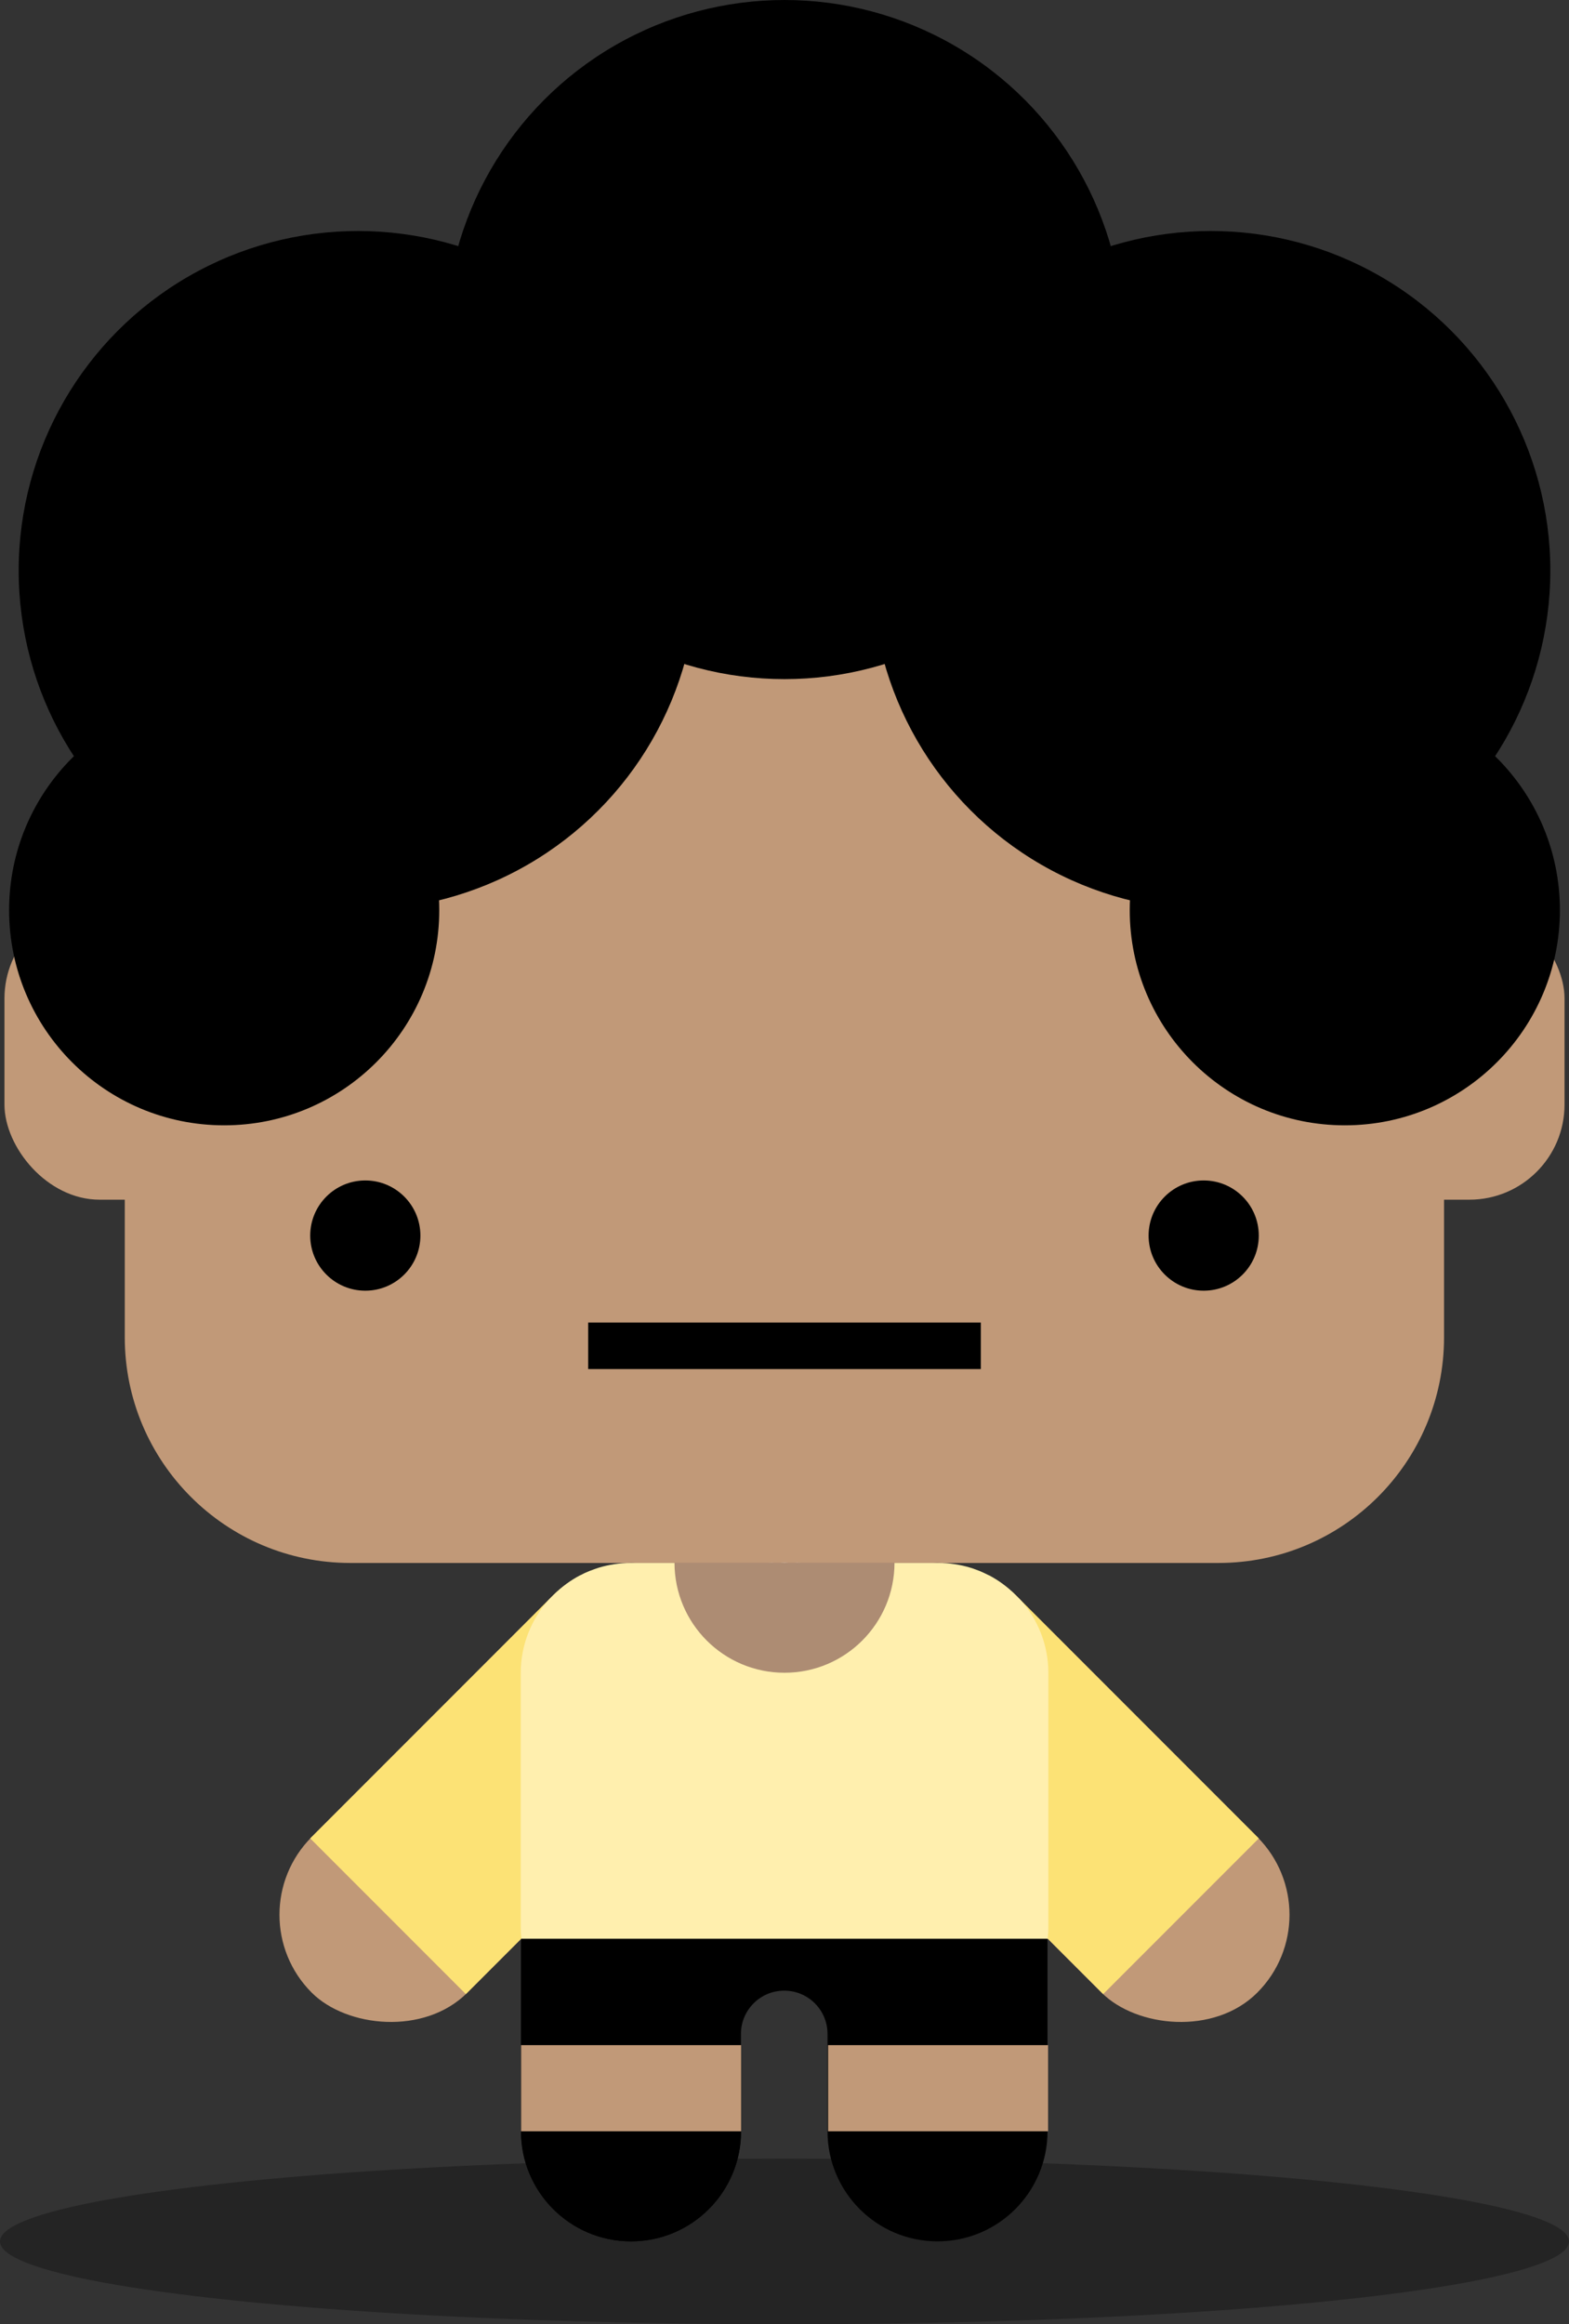 <?xml version="1.0" encoding="UTF-8"?>
<svg id="Warstwa_1" data-name="Warstwa 1" xmlns="http://www.w3.org/2000/svg" viewBox="0 0 168.88 250.04">
  <rect x="0" y="0" width="168.88" height="250.04" fill="#333333" stroke="none"/>
  <defs>
    <style>
      .cls-1 {
        opacity: .3;
      }

      .cls-2, .cls-3, .cls-4, .cls-5, .cls-6, .cls-7 {
        stroke-width: 0px;
      }

      .cls-8 {
        fill: none;
        stroke: #000;
        stroke-linecap: square;
        stroke-linejoin: bevel;
        stroke-width: 5px;
      }

      .cls-3 {
        fill: #ad8c73;
      }

      .cls-4 {
        fill: #c19978;
      }

      .cls-5 {
        fill: #fce275;
      }

      .cls-6 {
        fill: #fff;
      }

      .cls-7 {
        fill: #ffefae;
      }
    </style>
  </defs>
  <g class="cls-1">
    <ellipse class="cls-2" cx="84.44" cy="241.13" rx="84.44" ry="8.91"/>
  </g>
  <g>
    <g>
      <rect class="cls-4" x="102.09" y="162.72" width="23.69" height="60.5" rx="11.84" ry="11.84" transform="translate(-103.08 137.09) rotate(-45)"/>
      <path class="cls-5" d="m118.74,214.52l-26.03-26.03c-4.63-4.63-4.63-12.13,0-16.75h0c4.63-4.63,12.13-4.63,16.75,0l26.03,26.03"/>
    </g>
    <g>
      <rect class="cls-4" x="24.69" y="181.13" width="60.5" height="23.69" rx="11.84" ry="11.84" transform="translate(-120.36 95.37) rotate(-45)"/>
      <path class="cls-5" d="m33.39,197.77l26.03-26.03c4.63-4.63,12.13-4.63,16.75,0h0c4.63,4.63,4.63,12.13,0,16.75l-26.03,26.03"/>
    </g>
  </g>
  <path class="cls-4" d="m131.16,58.13H37.71c-13.41,0-24.28,10.87-24.28,24.28v61.45c0,13.41,10.87,24.28,24.28,24.28h29.7c.36-.02.71-.02,1.07,0h31.9c.36-.02.71-.02,1.07,0h29.7c13.41,0,24.28-10.87,24.28-24.28v-61.45c0-13.41-10.87-24.28-24.28-24.28Z"/>
  <path class="cls-6" d="m83.96,169c.33.13.65.28.96.45-.31-.16-.63-.31-.96-.45Z"/>
  <path class="cls-6" d="m84.2,168.64c.16.05.31.11.47.16-.16-.06-.31-.12-.47-.16Z"/>
  <path class="cls-6" d="m84.2,168.8c.16-.06.31-.12.47-.16-.16.05-.31.11-.47.16Z"/>
  <path class="cls-6" d="m83.96,169.45c.31-.16.64-.31.96-.45-.33.13-.65.28-.96.45Z"/>
  <path class="cls-6" d="m86.12,169.46c-1.28.66-2.42,1.56-3.37,2.62l.51-.51c.87-.87,1.83-1.57,2.86-2.11Z"/>
  <path class="cls-6" d="m86.12,172.08c-.95-1.06-2.09-1.96-3.37-2.62,1.03.54,2,1.25,2.86,2.11l.51.51Z"/>
  <path class="cls-6" d="m84.17,169c.18-.07.36-.13.54-.2-.18.06-.36.12-.54.2Z"/>
  <path class="cls-6" d="m84.43,169.46s.01,0,.02,0c0,0-.01,0-.02,0Z"/>
  <path class="cls-6" d="m85.7,168.13c-1.01.05-2.01.21-2.99.51,1.09-.33,2.25-.51,3.45-.51h-.47Z"/>
  <path class="cls-6" d="m84.97,168.13c-.36-.02-.71-.02-1.07,0h1.07Z"/>
  <path class="cls-6" d="m84.17,168.8c.18.06.36.13.54.2-.18-.07-.36-.13-.54-.2Z"/>
  <path class="cls-6" d="m84.43,169.45s.01,0,.02,0c0,0-.01,0-.02,0Z"/>
  <path class="cls-6" d="m86.16,168.64c-.97-.3-1.98-.47-2.99-.51h-.47c1.2,0,2.36.18,3.45.51Z"/>
  <path class="cls-6" d="m83.9,168.13h1.07c-.36-.02-.71-.02-1.07,0Z"/>
  <path class="cls-6" d="m84.44,208.53h0s0,.04,0,.05h0s0-.03,0-.05Z"/>
  <path class="cls-6" d="m84.44,208.58s0-.03,0-.04h0s0,.03,0,.04Z"/>
  <path class="cls-7" d="m109.81,172.08l-.51-.51c-.87-.87-1.83-1.57-2.86-2.11,0,0-.01,0-.02,0-.31-.16-.64-.31-.96-.45-.18-.07-.36-.13-.54-.2-.16-.06-.31-.12-.47-.16-1.09-.33-2.25-.51-3.45-.51h-33.11c-1.2,0-2.36.18-3.45.51-.16.05-.31.11-.47.16-.18.06-.36.13-.54.2-.33.13-.65.28-.96.45,0,0-.01,0-.02,0-1.03.54-2,1.25-2.86,2.11l-.51.51c-1.88,2.1-3.03,4.86-3.03,7.89v27.31c0,.43.02.85.07,1.26h0s0,.02,0,.04h56.65v.02s0-.01,0-.02c0-.02,0-.03,0-.05h0c.04-.4.07-.82.07-1.25v-27.31c0-3.04-1.15-5.8-3.03-7.89Z"/>
  <path class="cls-6" d="m84.45,208.58h-.02v.39c0-.13.02-.26.02-.39,0,0,0,0,0,0Z"/>
  <polygon class="cls-6" points="84.44 208.58 84.44 208.58 84.44 208.58 84.44 208.58"/>
  <g>
    <path class="cls-2" d="m112.74,208.58s0,.01,0,.02v-.02h-56.65s0,0,0,0c0,.13-.02.26-.02.39v20.31c0,6.54,5.3,11.84,11.84,11.84s11.84-5.3,11.84-11.84v-10.47c0-2.57,2.08-4.66,4.66-4.66s4.66,2.08,4.66,4.66v10.47c0,6.54,5.3,11.84,11.84,11.84s11.84-5.3,11.84-11.84v-20.31c0-.13-.02-.26-.02-.39Z"/>
    <path class="cls-2" d="m79.77,229.28c0,6.54-5.3,11.84-11.84,11.84h0c-6.54,0-11.84-5.3-11.84-11.84"/>
    <rect class="cls-4" x="56.09" y="220.01" width="23.68" height="9.27"/>
    <rect class="cls-4" x="89.13" y="220.01" width="23.68" height="9.27"/>
  </g>
  <path class="cls-3" d="m96.28,168.11c0,6.54-5.3,11.84-11.84,11.84h0c-6.54,0-11.84-5.3-11.84-11.84"/>
  <line class="cls-8" x1="65.81" y1="144.78" x2="103.07" y2="144.78"/>
  <g>
    <rect class="cls-4" x=".48" y="97.19" width="41.14" height="31.87" rx="10.24" ry="10.24"/>
    <rect class="cls-4" x="127.26" y="97.19" width="41.14" height="31.87" rx="10.24" ry="10.24"/>
  </g>
  <g>
    <circle class="cls-2" cx="39.32" cy="132.92" r="5.93"/>
    <circle class="cls-2" cx="129.56" cy="132.92" r="5.93"/>
  </g>
  <g>
    <g>
      <circle class="cls-2" cx="130.34" cy="61.38" r="36.53"/>
      <circle class="cls-2" cx="38.54" cy="61.38" r="36.53"/>
    </g>
    <g>
      <circle class="cls-2" cx="24.13" cy="97.91" r="23.15"/>
      <circle class="cls-2" cx="144.75" cy="97.91" r="23.15"/>
    </g>
    <circle class="cls-2" cx="84.44" cy="36.53" r="36.53"/>
  </g>
</svg>